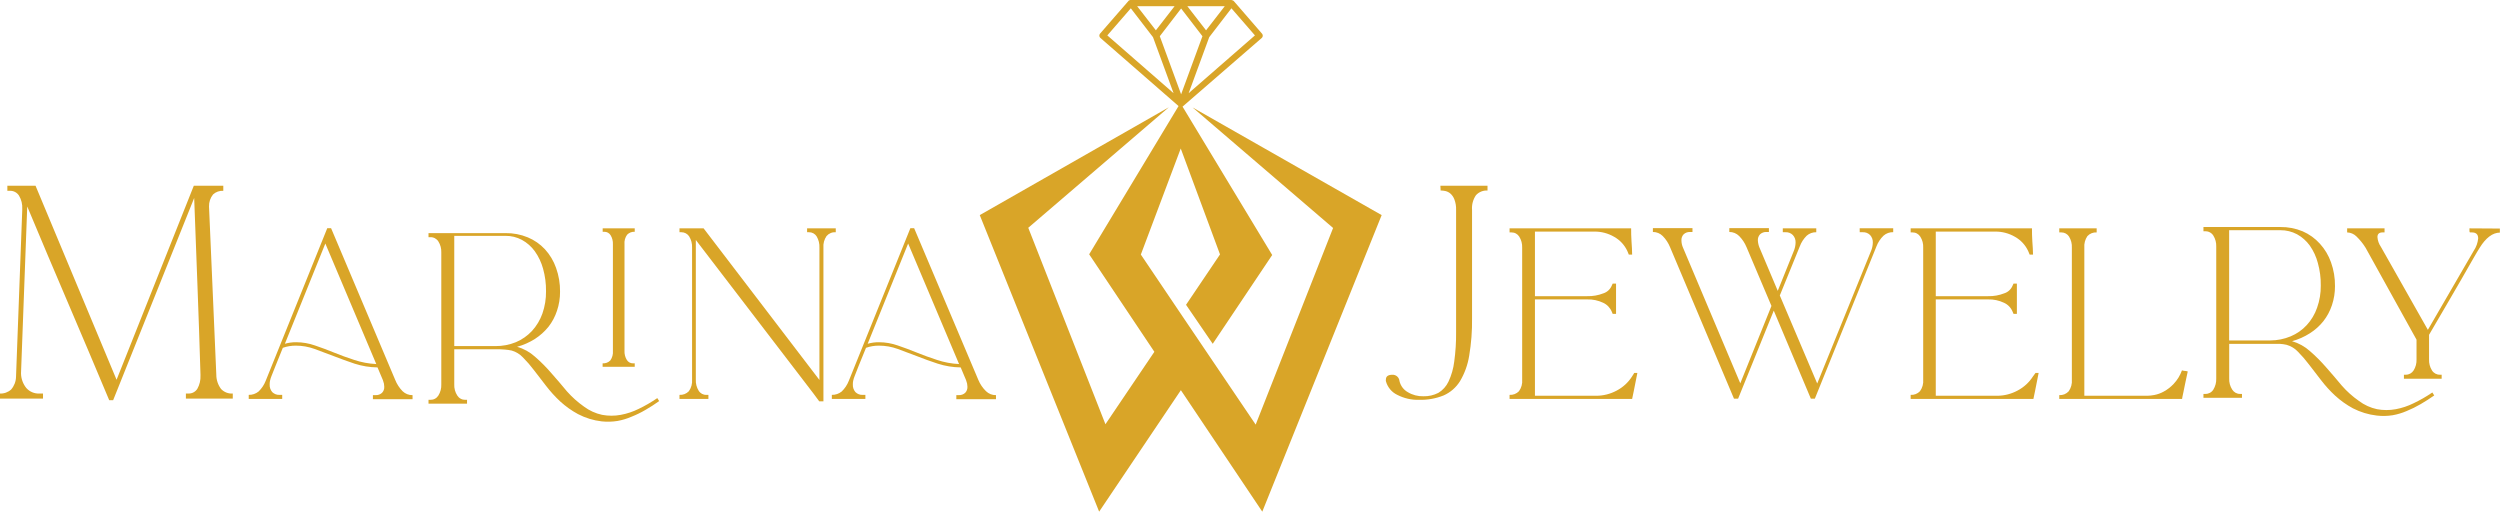 <svg width="210" height="43" viewBox="0 0 210 43" fill="none" xmlns="http://www.w3.org/2000/svg">
<g clip-path="url(#clip0_293_989)">
<path d="M100.177 9.026L111.98 19.15L105.477 35.668L99.193 26.37L95.831 21.383L99.182 12.474L102.481 21.372L99.627 25.603L101.869 28.88L106.864 21.42L99.334 8.957L105.99 3.186C106.038 3.142 106.068 3.081 106.073 3.016C106.078 2.95 106.058 2.885 106.016 2.835L103.639 0.091L103.576 0.043L103.44 0H94.93C94.891 0.009 94.854 0.026 94.82 0.048L92.401 2.829C92.36 2.88 92.339 2.945 92.344 3.011C92.35 3.076 92.379 3.137 92.427 3.181L98.999 8.909L91.49 21.361L96.967 29.551L92.857 35.636L86.374 19.134L98.182 9.01L82.3 18.069L92.328 42.979L99.193 32.775L106.032 42.979L116.059 18.069L100.177 9.026ZM105.414 2.973L99.847 7.827L101.575 3.122L103.44 0.698L105.414 2.973ZM102.879 0.522L101.308 2.547L99.737 0.522H102.879ZM101.005 3.042L99.214 7.923L97.423 3.042L99.214 0.714L101.005 3.042ZM98.664 0.522L97.093 2.547L95.522 0.522H98.664ZM93.014 2.973L94.988 0.698L96.852 3.122L98.58 7.827L93.014 2.973Z" fill="#D9A528"/>
<path d="M70.204 19.182H67.796V19.507H67.953C68.08 19.504 68.206 19.535 68.319 19.595C68.432 19.656 68.527 19.745 68.597 19.854C68.768 20.142 68.85 20.476 68.832 20.813V31.917L59.103 19.182H57.077V19.507H57.234C57.362 19.506 57.49 19.536 57.604 19.597C57.718 19.657 57.816 19.745 57.888 19.854C58.066 20.14 58.151 20.475 58.134 20.813V31.88C58.164 32.231 58.067 32.581 57.862 32.865C57.76 32.97 57.637 33.051 57.502 33.104C57.366 33.156 57.221 33.178 57.077 33.169V33.51H59.506V33.169H59.328C59.202 33.173 59.076 33.142 58.964 33.082C58.852 33.021 58.757 32.932 58.69 32.823C58.515 32.542 58.431 32.212 58.449 31.88V20.157L68.34 33.068L68.817 33.713H69.168V20.813C69.138 20.46 69.233 20.109 69.434 19.822C69.531 19.712 69.65 19.628 69.783 19.573C69.917 19.518 70.061 19.496 70.204 19.507V19.182Z" fill="#D9A528"/>
<path d="M53.317 30.521H53.175C53.071 30.523 52.968 30.498 52.876 30.448C52.785 30.397 52.707 30.323 52.652 30.233C52.512 30.004 52.444 29.736 52.458 29.466V20.525C52.431 20.237 52.509 19.948 52.678 19.715C52.761 19.63 52.861 19.564 52.971 19.521C53.081 19.479 53.199 19.461 53.317 19.47V19.182H50.625V19.47H50.767C50.871 19.468 50.974 19.494 51.066 19.544C51.157 19.594 51.235 19.668 51.29 19.758C51.431 19.987 51.498 20.255 51.484 20.525V29.466C51.51 29.756 51.432 30.045 51.264 30.281C51.179 30.365 51.078 30.43 50.967 30.471C50.856 30.512 50.738 30.529 50.62 30.521V30.809H53.317V30.521Z" fill="#D9A528"/>
<path d="M18.17 31.475L17.558 17.349C17.546 16.979 17.667 16.617 17.898 16.332C18.014 16.225 18.15 16.144 18.297 16.092C18.445 16.039 18.601 16.018 18.757 16.028V15.602H16.28L9.792 31.901L2.985 15.602H0.618V16.028H0.838C0.988 16.023 1.137 16.058 1.27 16.129C1.403 16.2 1.515 16.305 1.597 16.433C1.798 16.769 1.893 17.159 1.869 17.552C1.869 17.594 1.869 17.626 1.869 17.637L1.346 31.656C1.337 32.05 1.19 32.428 0.932 32.722C0.671 32.955 0.331 33.076 -0.016 33.057V33.484H3.613V33.057H3.304C3.101 33.067 2.898 33.03 2.71 32.951C2.522 32.872 2.353 32.752 2.215 32.599C1.93 32.25 1.771 31.812 1.765 31.358L2.288 17.344C3.43 20.076 4.577 22.788 5.729 25.48C6.881 28.173 8.029 30.885 9.174 33.617H9.504L16.311 16.63C16.4 19.118 16.495 21.596 16.589 24.047C16.683 26.498 16.767 28.971 16.84 31.448V31.539C16.86 31.93 16.769 32.318 16.578 32.658C16.498 32.784 16.387 32.888 16.256 32.958C16.125 33.028 15.978 33.062 15.83 33.057H15.615V33.484H19.553V33.057C19.372 33.07 19.191 33.043 19.022 32.978C18.853 32.913 18.7 32.811 18.573 32.679C18.311 32.334 18.169 31.911 18.17 31.475Z" fill="#D9A528"/>
<path d="M33.193 31.901L27.81 19.166H27.491L22.317 31.992C22.184 32.331 21.981 32.636 21.72 32.887C21.486 33.077 21.193 33.177 20.893 33.169V33.51H23.705V33.169H23.495C23.382 33.177 23.268 33.16 23.16 33.121C23.053 33.081 22.955 33.02 22.872 32.94C22.718 32.763 22.639 32.531 22.652 32.295C22.65 32.194 22.659 32.092 22.679 31.992C22.711 31.84 22.759 31.692 22.82 31.549C22.893 31.352 23.003 31.075 23.155 30.707C23.307 30.34 23.501 29.844 23.757 29.216C24.109 29.092 24.48 29.031 24.852 29.034C25.387 29.034 25.919 29.128 26.423 29.311C26.946 29.498 27.47 29.701 28.046 29.919C28.622 30.137 29.182 30.351 29.784 30.548C30.408 30.749 31.057 30.855 31.711 30.862C31.816 31.123 31.91 31.336 31.984 31.507C32.057 31.677 32.12 31.816 32.162 31.928C32.197 32.024 32.226 32.121 32.251 32.221C32.267 32.303 32.276 32.387 32.277 32.471C32.286 32.569 32.273 32.668 32.239 32.76C32.206 32.852 32.152 32.935 32.083 33.004C31.939 33.132 31.751 33.199 31.56 33.191H31.324V33.532H34.654V33.191C34.5 33.195 34.347 33.168 34.203 33.111C34.059 33.054 33.928 32.969 33.816 32.86C33.547 32.587 33.335 32.26 33.193 31.901ZM29.753 30.233C29.167 30.041 28.601 29.839 28.056 29.615C27.512 29.391 26.973 29.194 26.454 29.018C25.949 28.84 25.418 28.749 24.883 28.747C24.561 28.744 24.241 28.787 23.93 28.875L27.329 20.456L31.607 30.58C30.976 30.55 30.353 30.434 29.753 30.233Z" fill="#D9A528"/>
<path d="M170.774 31.613C170.451 32.12 170.003 32.531 169.476 32.807C168.948 33.092 168.36 33.242 167.763 33.244H162.605V25.15H167.004C167.463 25.138 167.918 25.235 168.334 25.432C168.664 25.579 168.924 25.851 169.062 26.189L169.135 26.365H169.418V23.823H169.135L169.062 23.983C168.999 24.138 168.904 24.277 168.783 24.39C168.662 24.504 168.517 24.588 168.36 24.638C167.928 24.808 167.467 24.89 167.004 24.878H162.605V19.454H167.606C168.184 19.448 168.754 19.599 169.256 19.891C169.74 20.16 170.129 20.577 170.366 21.084L170.491 21.388H170.774C170.774 21.042 170.743 20.674 170.717 20.285C170.69 19.896 170.685 19.529 170.685 19.182H160.495V19.523H160.652C160.781 19.521 160.908 19.552 161.022 19.614C161.135 19.675 161.231 19.765 161.302 19.875C161.481 20.152 161.567 20.481 161.548 20.813V31.88C161.58 32.231 161.483 32.583 161.275 32.865C161.175 32.97 161.053 33.052 160.918 33.104C160.783 33.157 160.639 33.179 160.495 33.169V33.51H170.806L170.947 32.833C171.031 32.423 171.13 31.922 171.245 31.326H170.984L170.774 31.613Z" fill="#D9A528"/>
<path d="M183.462 31.15L183.284 31.112C183.131 31.536 182.894 31.922 182.587 32.247C182.345 32.506 182.064 32.723 181.755 32.892C181.507 33.029 181.241 33.126 180.964 33.18C180.777 33.216 180.588 33.237 180.398 33.244H175.084V20.813C175.054 20.463 175.147 20.114 175.345 19.827C175.445 19.722 175.566 19.64 175.7 19.588C175.834 19.535 175.977 19.513 176.12 19.523V19.182H172.979V19.523H173.157C173.284 19.521 173.411 19.553 173.523 19.614C173.636 19.676 173.731 19.765 173.801 19.875C173.973 20.155 174.055 20.483 174.036 20.813V31.88C174.068 32.234 173.971 32.589 173.764 32.876C173.663 32.983 173.541 33.067 173.405 33.122C173.27 33.176 173.124 33.2 172.979 33.19V33.51H183.294C183.294 33.414 183.352 33.244 183.399 32.977C183.446 32.711 183.498 32.471 183.556 32.205C183.614 31.938 183.687 31.56 183.771 31.203L183.629 31.166L183.462 31.15Z" fill="#D9A528"/>
<path d="M156.217 19.507H156.474C156.586 19.501 156.699 19.518 156.804 19.559C156.91 19.599 157.006 19.662 157.086 19.742C157.166 19.828 157.227 19.929 157.267 20.04C157.306 20.151 157.323 20.269 157.317 20.386C157.31 20.633 157.257 20.875 157.16 21.1L152.646 32.215L149.504 24.82L151.18 20.701C151.306 20.361 151.505 20.054 151.761 19.8C151.984 19.604 152.272 19.499 152.567 19.507V19.182H149.755V19.507H149.981C150.094 19.5 150.208 19.517 150.314 19.558C150.42 19.598 150.517 19.661 150.598 19.742C150.678 19.828 150.739 19.929 150.779 20.04C150.818 20.151 150.835 20.269 150.829 20.386C150.822 20.633 150.769 20.875 150.672 21.1L149.331 24.431L147.802 20.813C147.721 20.62 147.673 20.415 147.661 20.205C147.653 20.108 147.667 20.009 147.7 19.917C147.734 19.825 147.786 19.742 147.855 19.672C148 19.545 148.187 19.479 148.378 19.486H148.588V19.161H145.263V19.486C145.416 19.484 145.568 19.513 145.71 19.572C145.852 19.631 145.981 19.717 146.09 19.827C146.353 20.094 146.563 20.411 146.708 20.759L148.802 25.699L146.184 32.199L141.377 20.813C141.29 20.622 141.244 20.415 141.241 20.205C141.233 20.108 141.247 20.009 141.28 19.917C141.314 19.825 141.366 19.742 141.435 19.672C141.58 19.545 141.767 19.479 141.958 19.486H142.168V19.161H138.843V19.486C138.996 19.484 139.148 19.513 139.29 19.572C139.432 19.631 139.561 19.717 139.67 19.827C139.933 20.093 140.141 20.41 140.283 20.759L145.655 33.489H146.001L148.996 26.093L152.112 33.489H152.447L157.62 20.701C157.751 20.358 157.955 20.048 158.217 19.795C158.443 19.598 158.732 19.493 159.029 19.502V19.177H156.212L156.217 19.507Z" fill="#D9A528"/>
<path d="M82.175 31.901L76.787 19.166H76.472L71.299 31.992C71.166 32.331 70.962 32.636 70.702 32.887C70.467 33.077 70.174 33.177 69.874 33.169V33.51H72.692V33.169H72.482C72.368 33.178 72.254 33.161 72.147 33.122C72.04 33.082 71.942 33.02 71.859 32.94C71.705 32.763 71.626 32.531 71.639 32.295C71.637 32.194 71.646 32.092 71.665 31.992C71.698 31.84 71.746 31.692 71.807 31.549C71.88 31.352 71.99 31.075 72.137 30.707L72.744 29.216C73.096 29.092 73.466 29.031 73.838 29.034C74.374 29.034 74.905 29.128 75.409 29.311C75.933 29.5 76.472 29.702 77.027 29.919C77.588 30.143 78.169 30.351 78.771 30.548C79.395 30.749 80.044 30.855 80.698 30.862C80.803 31.123 80.897 31.336 80.97 31.507C81.044 31.677 81.107 31.816 81.148 31.928C81.183 32.024 81.213 32.121 81.237 32.221C81.254 32.303 81.262 32.387 81.264 32.471C81.271 32.569 81.258 32.667 81.224 32.759C81.191 32.851 81.138 32.935 81.07 33.004C80.925 33.132 80.738 33.198 80.546 33.191H80.332V33.532H83.662V33.191C83.508 33.195 83.354 33.168 83.21 33.111C83.067 33.054 82.935 32.969 82.824 32.86C82.545 32.589 82.324 32.263 82.175 31.901ZM78.708 30.233C78.122 30.041 77.556 29.839 77.007 29.615C76.457 29.391 75.928 29.194 75.409 29.018C74.904 28.84 74.373 28.749 73.838 28.747C73.516 28.744 73.196 28.787 72.885 28.875L76.284 20.456L80.562 30.58C79.931 30.551 79.308 30.434 78.708 30.233Z" fill="#D9A528"/>
<path d="M207.434 19.182V19.347C207.434 19.465 207.434 19.523 207.502 19.523H207.643C207.994 19.523 208.167 19.694 208.167 20.024C208.131 20.397 208.003 20.754 207.795 21.063L203.941 27.707L199.988 20.722C199.824 20.485 199.726 20.207 199.705 19.917C199.705 19.656 199.846 19.523 200.129 19.523H200.302V19.182H197.16V19.523C197.45 19.532 197.726 19.649 197.935 19.854C198.231 20.14 198.492 20.462 198.71 20.813L202.988 28.533V30.185C203.003 30.514 202.917 30.84 202.742 31.118C202.672 31.229 202.575 31.32 202.46 31.383C202.346 31.445 202.218 31.477 202.088 31.475H201.93V31.816H205.099V31.475H204.941C204.811 31.477 204.683 31.445 204.569 31.383C204.454 31.32 204.357 31.229 204.287 31.118C204.112 30.84 204.026 30.514 204.041 30.185V28.123L205.695 25.288C206.141 24.526 206.507 23.898 206.79 23.402C207.073 22.907 207.287 22.518 207.45 22.246L207.827 21.591C207.921 21.431 207.994 21.297 208.057 21.196C208.12 21.095 208.188 20.973 208.282 20.829C208.806 19.971 209.392 19.539 209.989 19.539V19.198L207.434 19.182Z" fill="#D9A528"/>
<path d="M121.013 16.006H121.102C121.209 16.012 121.316 16.026 121.421 16.049C121.569 16.085 121.707 16.154 121.825 16.252C121.976 16.384 122.093 16.552 122.165 16.742C122.274 17.027 122.324 17.331 122.312 17.637V27.894C122.321 28.725 122.268 29.555 122.155 30.377C122.085 30.96 121.922 31.527 121.673 32.056C121.488 32.449 121.193 32.777 120.825 32.999C120.434 33.2 120 33.299 119.563 33.286C119.103 33.299 118.649 33.179 118.253 32.94C118.08 32.844 117.929 32.711 117.809 32.552C117.689 32.392 117.603 32.208 117.557 32.013C117.545 31.864 117.477 31.725 117.366 31.625C117.256 31.526 117.112 31.474 116.965 31.48C116.599 31.48 116.415 31.613 116.415 31.885C116.406 31.929 116.406 31.974 116.415 32.018C116.482 32.266 116.601 32.495 116.762 32.692C116.924 32.889 117.125 33.048 117.353 33.159C117.927 33.459 118.567 33.606 119.212 33.585C119.913 33.605 120.612 33.479 121.264 33.217C121.831 32.967 122.311 32.549 122.642 32.018C123.029 31.364 123.291 30.641 123.411 29.887C123.587 28.843 123.668 27.786 123.652 26.727V17.637C123.616 17.197 123.733 16.757 123.982 16.395C124.105 16.261 124.255 16.156 124.423 16.089C124.591 16.022 124.771 15.993 124.951 16.006V15.602H120.992L121.013 16.006Z" fill="#D9A528"/>
<path d="M137.099 31.613C136.778 32.12 136.332 32.531 135.806 32.807C135.278 33.092 134.69 33.242 134.093 33.244H128.935V25.15H133.334C133.793 25.138 134.248 25.235 134.664 25.432C134.992 25.581 135.253 25.852 135.392 26.189L135.465 26.365H135.748V23.823H135.465L135.392 23.983C135.328 24.137 135.233 24.276 135.112 24.389C134.991 24.502 134.847 24.587 134.69 24.638C134.258 24.808 133.797 24.89 133.334 24.878H128.935V19.454H133.931C134.511 19.447 135.082 19.598 135.586 19.891C136.07 20.16 136.459 20.577 136.696 21.084L136.821 21.388H137.099C137.099 21.042 137.073 20.674 137.047 20.285C137.02 19.896 137.015 19.529 137.015 19.182H126.804V19.523H126.967C127.095 19.521 127.222 19.552 127.336 19.614C127.449 19.675 127.546 19.765 127.616 19.875C127.791 20.154 127.877 20.482 127.862 20.813V31.88C127.895 32.231 127.798 32.583 127.59 32.865C127.488 32.97 127.365 33.051 127.229 33.104C127.094 33.156 126.949 33.178 126.804 33.169V33.51H137.099L137.24 32.833C137.324 32.423 137.424 31.922 137.539 31.326H137.277L137.099 31.613Z" fill="#D9A528"/>
<path d="M202.742 33.873C202.268 34.108 201.764 34.276 201.245 34.373C200.725 34.47 200.193 34.47 199.674 34.373C199.121 34.255 198.599 34.017 198.145 33.675C197.622 33.31 197.143 32.883 196.72 32.402C196.286 31.869 195.851 31.379 195.411 30.873C194.985 30.38 194.525 29.918 194.034 29.493C193.601 29.104 193.087 28.82 192.531 28.661C193.06 28.516 193.565 28.292 194.029 27.995C194.461 27.723 194.845 27.379 195.165 26.978C195.479 26.576 195.722 26.121 195.883 25.635C196.056 25.12 196.142 24.58 196.139 24.036C196.147 23.353 196.034 22.675 195.804 22.033C195.6 21.454 195.283 20.923 194.872 20.472C194.465 20.022 193.969 19.666 193.416 19.427C192.823 19.183 192.187 19.061 191.547 19.07H185.09V19.427H185.247C185.38 19.424 185.511 19.454 185.628 19.517C185.746 19.579 185.845 19.671 185.918 19.784C186.092 20.062 186.178 20.387 186.164 20.717V31.784C186.179 32.118 186.093 32.449 185.918 32.732C185.845 32.845 185.746 32.937 185.628 33C185.511 33.062 185.38 33.093 185.247 33.089H185.09V33.414H188.326V33.089H188.169C188.039 33.092 187.909 33.06 187.794 32.998C187.679 32.935 187.581 32.844 187.51 32.732C187.326 32.453 187.236 32.12 187.253 31.784V28.885H190.704C191.007 28.885 191.28 28.885 191.515 28.885C191.704 28.895 191.892 28.922 192.076 28.965C192.439 29.068 192.768 29.268 193.029 29.546C193.359 29.88 193.667 30.236 193.95 30.611C194.259 31.017 194.594 31.453 194.956 31.917C195.316 32.39 195.715 32.83 196.15 33.233C196.604 33.649 197.107 34.007 197.647 34.299C198.271 34.62 198.947 34.826 199.642 34.906C200.088 34.96 200.539 34.951 200.983 34.88C201.382 34.809 201.772 34.693 202.145 34.533C202.555 34.367 202.952 34.171 203.334 33.947C203.721 33.723 204.104 33.478 204.475 33.217L204.318 32.967C203.817 33.31 203.29 33.613 202.742 33.873ZM190.698 28.597H187.248V19.337H191.557C192.042 19.333 192.52 19.45 192.95 19.678C193.375 19.912 193.744 20.239 194.029 20.637C194.336 21.077 194.563 21.57 194.699 22.091C194.871 22.705 194.954 23.34 194.945 23.978C194.954 24.615 194.85 25.249 194.636 25.848C194.449 26.391 194.153 26.888 193.767 27.308C193.39 27.717 192.931 28.038 192.421 28.251C191.876 28.479 191.293 28.597 190.704 28.597H190.698Z" fill="#D9A528"/>
<path d="M53.647 34.347C53.172 34.582 52.669 34.75 52.149 34.847C51.63 34.944 51.098 34.944 50.578 34.847C50.026 34.729 49.504 34.491 49.049 34.15C48.528 33.783 48.05 33.355 47.625 32.876C47.191 32.343 46.756 31.853 46.316 31.347C45.892 30.854 45.434 30.393 44.944 29.967C44.51 29.575 43.994 29.289 43.436 29.13C43.965 28.987 44.469 28.764 44.934 28.47C45.363 28.194 45.747 27.85 46.07 27.452C46.385 27.049 46.628 26.592 46.787 26.104C46.961 25.59 47.048 25.049 47.044 24.505C47.053 23.822 46.939 23.143 46.709 22.502C46.506 21.922 46.189 21.391 45.777 20.941C45.372 20.506 44.881 20.165 44.337 19.939C43.743 19.694 43.108 19.573 42.467 19.582H35.995V19.923H36.152C36.285 19.919 36.416 19.95 36.533 20.012C36.65 20.075 36.75 20.167 36.822 20.28C36.997 20.557 37.083 20.883 37.069 21.212V32.279C37.084 32.614 36.998 32.945 36.822 33.228C36.75 33.34 36.65 33.433 36.533 33.495C36.416 33.558 36.285 33.588 36.152 33.585H35.995V33.91H39.231V33.585H39.074C38.943 33.587 38.814 33.556 38.699 33.493C38.583 33.431 38.486 33.339 38.414 33.228C38.231 32.948 38.141 32.615 38.158 32.279V29.338H41.608C41.912 29.338 42.184 29.338 42.42 29.365C42.608 29.38 42.795 29.406 42.98 29.445C43.344 29.549 43.674 29.751 43.934 30.031C44.265 30.363 44.573 30.72 44.855 31.096C45.164 31.501 45.499 31.938 45.861 32.402C46.222 32.873 46.621 33.313 47.054 33.718C47.509 34.134 48.012 34.492 48.552 34.784C49.175 35.11 49.851 35.317 50.547 35.396C50.99 35.443 51.437 35.43 51.877 35.359C52.276 35.287 52.666 35.169 53.04 35.007C53.45 34.845 53.847 34.651 54.228 34.427C54.616 34.203 54.998 33.958 55.37 33.691L55.213 33.441C54.715 33.783 54.191 34.086 53.647 34.347ZM41.603 29.072H38.158V19.811H42.452C42.937 19.805 43.415 19.922 43.844 20.152C44.271 20.386 44.642 20.713 44.928 21.111C45.242 21.554 45.476 22.05 45.62 22.576C45.791 23.191 45.874 23.828 45.866 24.468C45.874 25.105 45.771 25.738 45.562 26.338C45.37 26.88 45.073 27.377 44.688 27.798C44.309 28.205 43.85 28.527 43.342 28.741C42.791 28.966 42.202 29.078 41.608 29.072H41.603Z" fill="#D9A528"/>
</g>
<defs>
<clipPath id="clip0_293_989">
<rect width="210" height="43" fill="white"/>
</clipPath>
</defs>
</svg>
